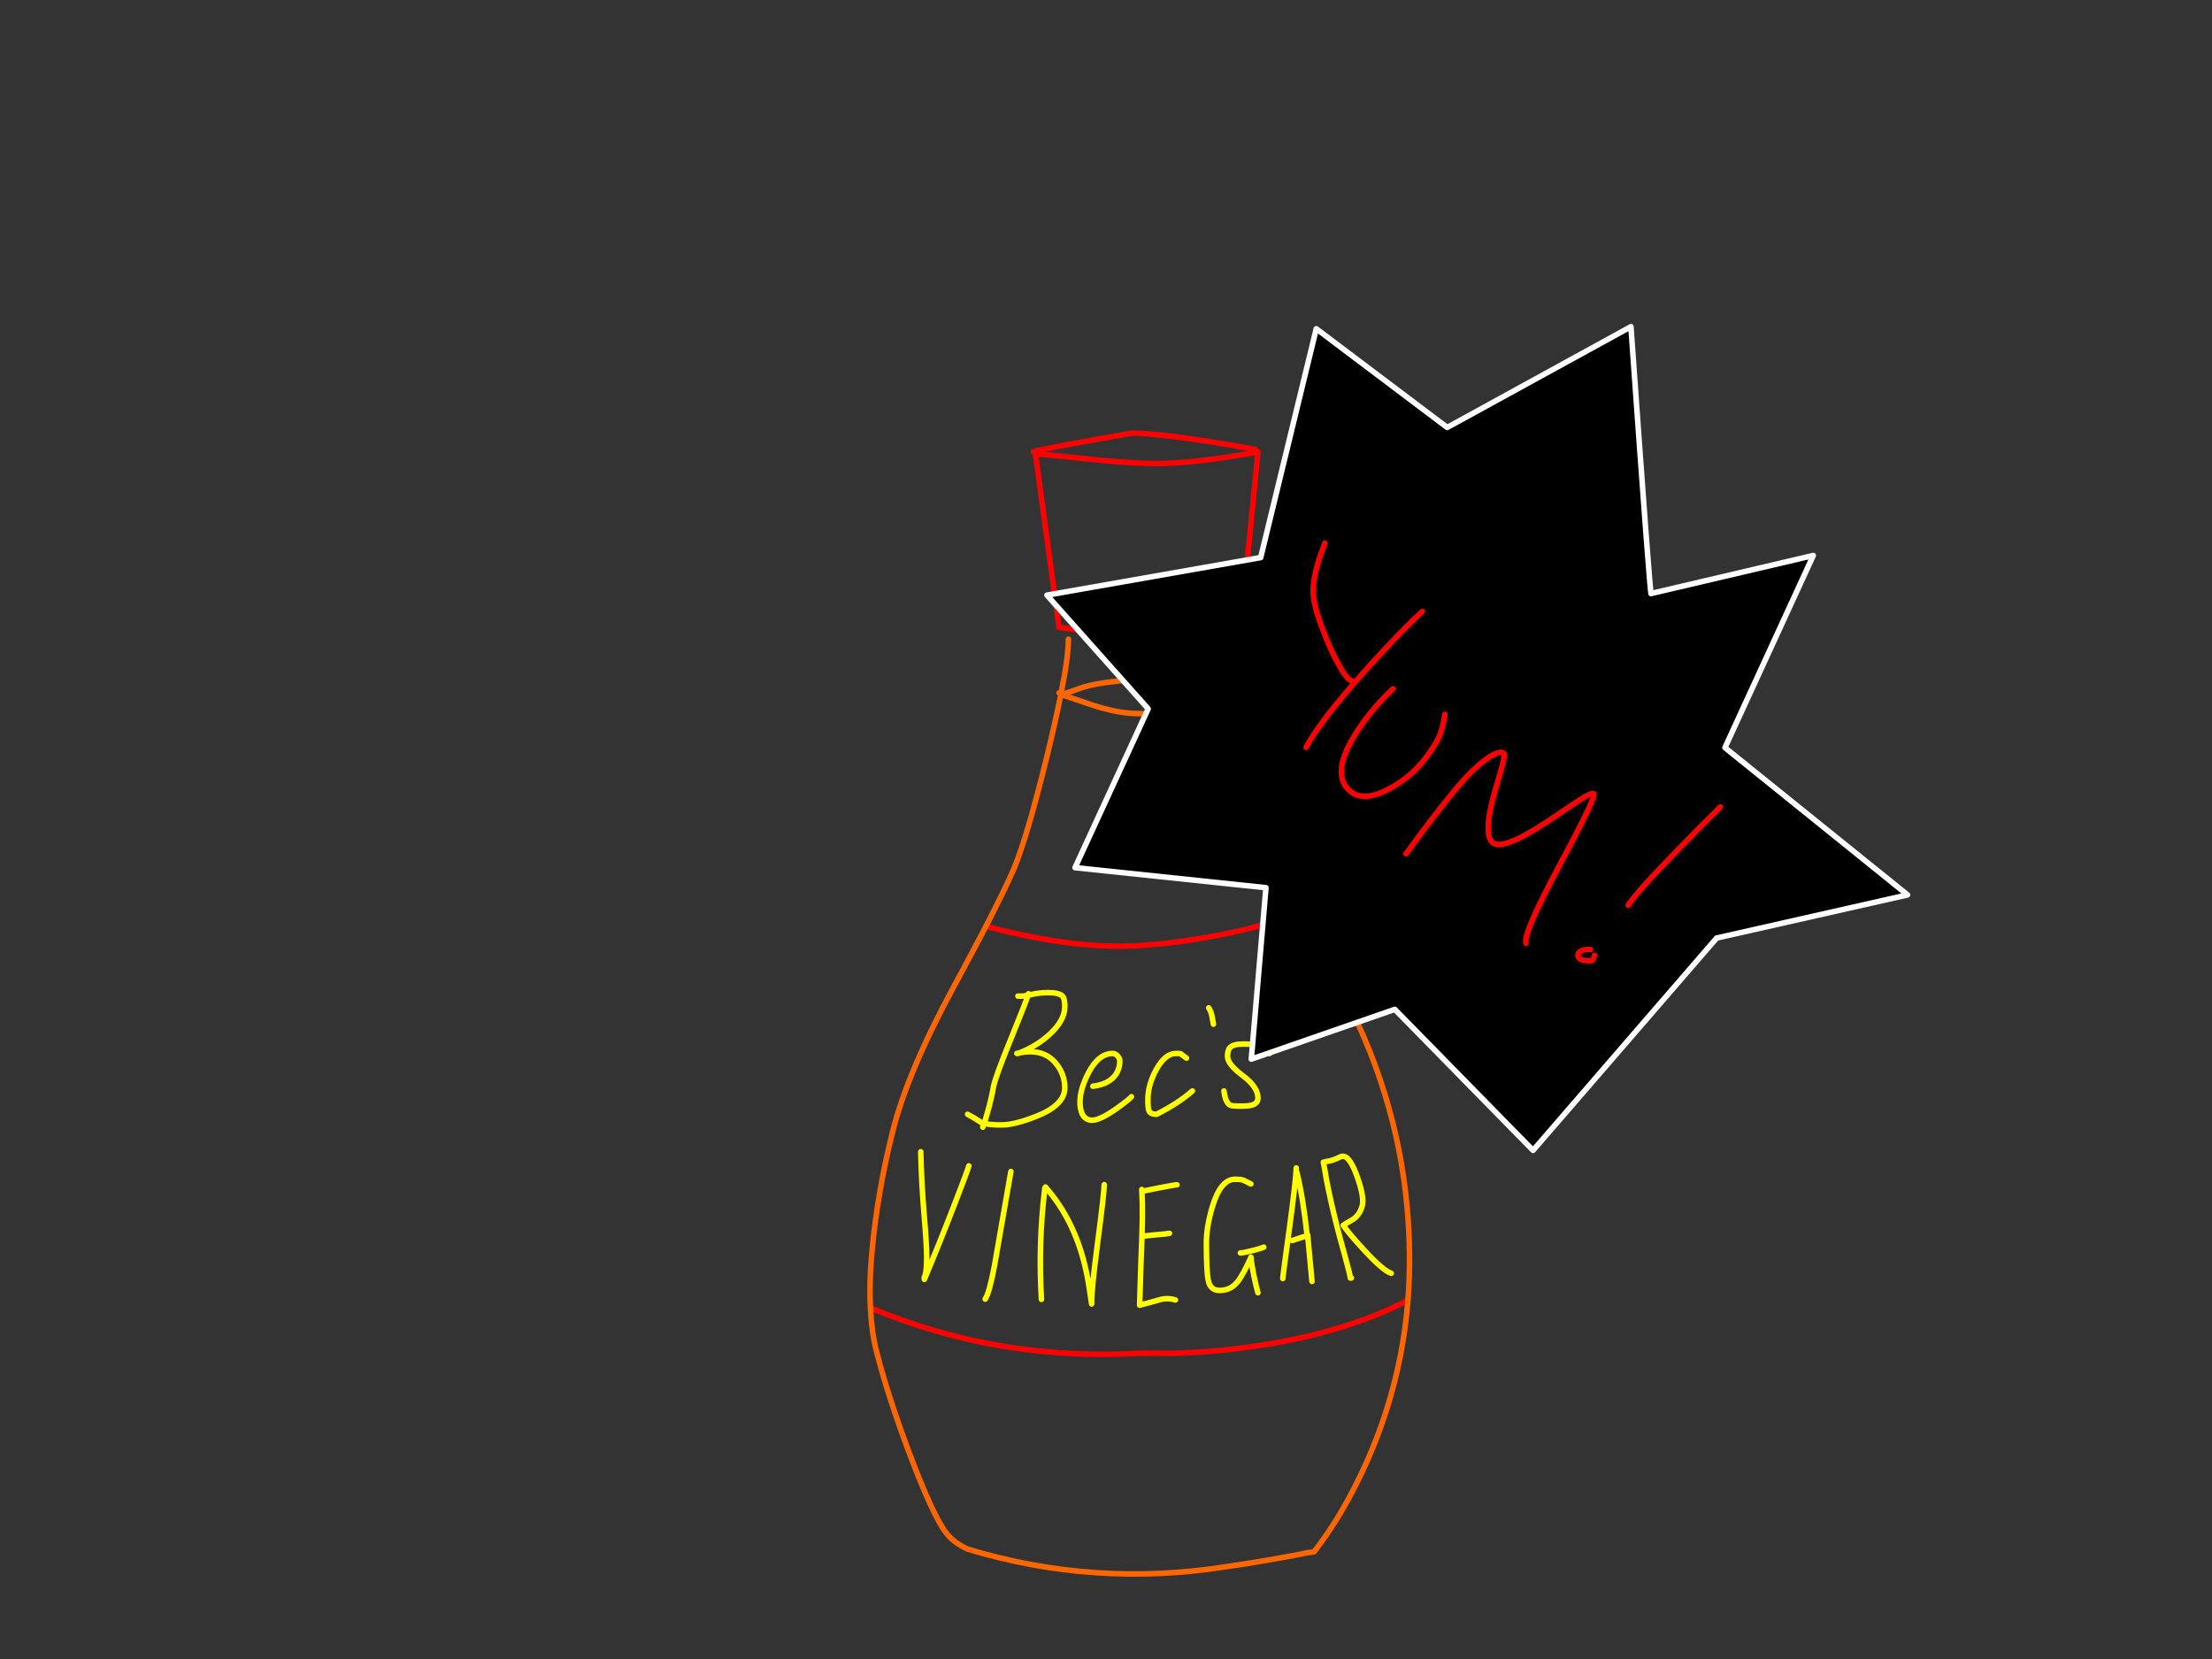 <?xml version="1.0" encoding="utf-8"?>
<svg id="EdithAnim07" image-rendering="inherit" baseProfile="basic" version="1.1" x="0px" y="0px" width="800" height="600" xmlns="http://www.w3.org/2000/svg" xmlns:xlink="http://www.w3.org/1999/xlink">
  <rect width="100%" height="100%" fill="#333333" stroke="none"/>
  <g id="Vinegarf108r1" overflow="visible">
    <g id="VinegarBottle">
      <path id="Layer2_0_1_STROKES" stroke="#F00" stroke-width="2" stroke-linejoin="round" stroke-linecap="round" fill="none" d="M373.7,163.4 Q374.75,162.85 392.1,159.7 400.8,158.15 409.25,156.65 417.7,156.65 436.75,159.6 446.3,161.1 454.1,162.55 M374.5,164.25 L383,226.9 389.15,227.75 Q397.65,228.6 409.25,228.6 420.9,228.6 436.15,226.05 443.75,224.8 449.05,223.5 L454.95,163.4 Q449.65,164.45 442.35,165.55 427.75,167.65 417.7,167.65 408.6,167.65 390.05,165.65 374.5,163.95 374.5,164.25Z M356.55,335.05 Q359.95,335.9 363.45,336.75 390.35,343.1 410.95,342.05 L418.1,341.5 Q427.1,340.65 436.45,339 455.35,335.7 470.95,330 M314.8,473 Q326.45,477.9 338.75,481.45 374.35,491.65 412.65,489.4 L423.9,489.45 Q437.95,489.1 451.9,487.15 485.55,482.5 509.2,470.25" test="VinegarBottle"/>
      <path id="Layer2_0_2_STROKES" stroke="#F60" stroke-width="2" stroke-linejoin="round" stroke-linecap="round" fill="none" d="M470.95,330 Q470.15,328.4 469.35,326.8 457.95,304 452.75,291.25 444.8,271.9 443.1,258.25 442.55,253.8 442.15,249.75 441.45,242.25 441.3,236.2 L441.4,229.45 M391.7,248.55 Q395.85,247.25 403.95,246.35 410.85,245.55 414.5,245.55 417.9,245.55 420.3,245.85 423.9,246.25 430.8,247.8 433.4,248.4 436.8,249.2 439.45,249.75 442.15,250.25 437.65,252.2 431.8,254.15 420.1,258.1 413.2,258.1 409.05,258.1 406.05,257.65 401.6,257.05 395.4,255.1 L384,251.25 391.7,248.55Z M470.95,330 Q481.25,350.7 487.7,364.05 489.25,367 490.85,369.9 491.1,370.35 491.4,370.85 509.1,409.8 509.75,452.55 509.9,461.5 509.2,470.25 505.95,510.9 484.95,546.95 480.5,554.4 475.3,561.2 474,561.4 472.75,561.6 457.95,564.55 443.25,566.65 395.7,574.1 349.95,560.25 345.1,558.05 342.35,554.6 337.55,548.55 329.05,526 321.05,504.8 316.95,488.55 315.2,481.65 314.8,473 314.3,463.4 315.45,451.6 317.45,430.8 322.8,409.4 328.1,387.95 345,356.75 351.75,344.3 356.55,335.05 363.8,320.95 366.75,314.05 371.55,302.5 378.65,273.5 381.65,261.3 383.65,251.2 383.7,251.05 383.7,250.95 L383,250.6 M383.65,251.2 L384,251.05 383.7,250.95 Q386.4,237.55 386.4,231.15" test="VinegarBottle"/>
      <path id="Layer2_0_3_STROKES" stroke="#FF0" stroke-width="2" stroke-linejoin="round" stroke-linecap="round" fill="none" d="M371.95,359.4 Q371.9,359.55 371.8,359.95 372.15,359.9 372.5,359.8 375.65,359 378.95,359 383.05,359 384.25,360.25 385.1,361.15 385.1,364.05 385.1,369 379.75,373.95 375.15,378.25 368.7,380.8 377.3,379.05 381.85,384.55 385.1,388.5 385.1,393.45 385.1,399.75 374.5,403.85 366.8,406.85 362.2,406.85 358.15,406.85 355.95,406.3 355.65,407.15 355.45,407.65 L355.55,406.2 Q355.05,406 354.7,405.85 352.35,404.25 349.95,403 M368.15,360.25 Q369.6,360.4 371.8,359.95 370.95,362.6 365.8,375.25 359.85,389.8 359.25,393.3 358.7,396.65 357.3,401.75 356.5,404.65 355.95,406.3 355.7,406.2 355.55,406.2 M395.25,392.85 Q401.25,392.1 403.65,388.45 405,386.35 405,383.75 405,382.75 404.15,381.85 403.35,381 402.45,381 397.25,381 393.55,388.2 390.6,394 390.6,398.55 390.6,401.3 391.45,403 392.6,405.15 395,405.15 397.8,405.15 403.65,401.05 408.15,397.85 409.2,396.65 M368.7,380.8 Q368.4,380.9 368.15,381 L367.75,381 Q368.2,380.9 368.7,380.8Z M365.6,423.7 Q359.8,457.1 359.65,457.85 357.8,467.65 356.3,469.85 M333,416.55 Q333.25,427.9 334.25,439.7 335.15,450.2 335.15,454.85 335.15,460.55 334.3,461.85 L334.3,462.7 Q339.25,450.95 345.05,436 350.05,423.1 350.4,421.65 M376.65,469.95 Q375.45,450.2 377.8,430.45 377.85,430.1 377.85,429.75 M378.1,429.3 Q378.35,429.6 378.6,429.9 390.65,443.9 393.9,465.55 394.35,468.55 394.8,471.6 394.65,467.25 396.85,450.4 399.35,431.4 399.35,428.45 M479.5,420.1 Q481.85,419.85 484.75,418.4 487.65,416.95 490.6,424.9 493.55,432.85 492.65,436.2 491.7,439.5 489.2,441.1 486.45,442.65 485.8,443.15 487.85,446.15 493.3,452.05 500.25,459.6 503.15,460.5 M459.2,381 Q458.75,378.5 454.55,377.8 453.25,377.6 449.45,377.6 446,377.6 444.8,378.9 443.95,379.85 443.95,382.05 443.95,384.9 449.45,389 454.95,393.1 454.95,397.1 454.95,399 452.85,399.65 451.6,400.05 448.8,400.05 445.55,400.05 444.9,399.7 443.2,398.8 442.65,394.55 M437.15,364.5 Q438,365.75 438.35,367.65 L438.85,370.4 M429.1,382.7 Q427.25,381.25 427,381.1 426.75,381 425.3,381 421.35,381 418.1,386.95 415.15,392.4 415.15,397.7 415.15,400.9 415.55,401.75 416.1,403 418.3,403 426.35,398.9 431.25,394.55 M452.4,428.2 Q450.4,427.15 449.75,426.85 448.9,426.5 446.65,426.5 441.4,426.5 438.4,436.65 436.3,443.8 436.3,449.55 436.3,460.75 437.15,463.75 438,466.7 441.15,466.7 444.9,466.7 447.35,463.85 449.25,461.65 452.4,454.85 L452.4,454.65 Q452.5,456.4 453.45,461.25 454.45,465.85 454.95,467.55 M412.95,430.2 Q412.95,430.75 413.15,435.1 413.25,440.6 413,447.1 413.5,447 417.75,446.6 422.1,446.25 422.95,446.05 M413.25,430.8 L419,429.65 Q424.85,428.5 425.65,428.5 M478.6,420.3 Q478.8,421.1 479.8,427 481.25,434.55 483.65,444 484,445.5 486.55,454.75 488.35,461.25 488.35,462.2 L488.75,462.2 M469.05,424 Q471.35,433.6 472.75,446.95 472.8,446.95 472.85,446.95 L472.9,446.55 473.1,448.55 474.5,463.45 M448.6,453.15 Q449.75,453.1 452.75,452.35 455.65,451.65 457.05,451.05 M467.35,448.65 Q471.95,447.1 472.75,446.95 472.8,447.75 473.1,448.55 M468.8,422.4 Q468.8,425.9 466.4,443.75 463.95,461.55 463.95,462.4 M413,447.1 Q412.7,454.1 412.15,472.05 415.9,471.1 420,469.9 422.65,469.35 425.1,470.15" test="VinegarBottle"/>
    </g>
    <g id="Yum-Splash">
      <path fill="#000" stroke="none" d="M623.85,270.4 L655.8,200.9 597.15,214.65 Q596.9,217 589.85,118.15 L523.4,154.6 476.05,118.9 455.95,201.65 378.65,215.25 415.25,256.35 388.8,313.8 457.85,321.05 452.55,383.05 504.45,365.05 554.45,416.05 620.85,339.25 689.9,323.65 623.85,270.4Z" test="Yum Splash"/>
      <path id="Layer1_0_1_STROKES" stroke="#FFF" stroke-width="2" stroke-linejoin="round" stroke-linecap="round" fill="none" d="M597.15,214.65 L655.8,200.9 623.85,270.4 689.9,323.65 620.85,339.25 554.45,416.05 504.45,365.05 452.55,383.05 457.85,321.05 388.8,313.8 415.25,256.35 378.65,215.25 455.95,201.65 476.05,118.9 523.4,154.6 589.85,118.15 Q596.9,217 597.15,214.65Z" test="Yum Splash"/>
      <g id="Yum">
        <path id="Layer3_0_1_STROKES" stroke="#F00" stroke-width="2" stroke-linejoin="round" stroke-linecap="round" fill="none" d="M479.15,196.4 L477.05,202.25 Q474.95,209.15 474.9,213.8 474.9,218.7 478.5,227.95 481.05,234.75 483.7,239.55 485.65,243.1 486.6,244.3 487.75,245.9 489.05,246.3 M503.8,249.1 Q494.95,257.45 489.55,266.55 482.25,278.8 486.95,284.75 491.65,290.8 501.8,285.6 509.95,281.45 515.35,274.45 519.15,269.55 520.6,266.15 521.8,263.3 522.55,258.35 M514.4,221.15 Q506.1,228.75 493.15,243.2 477.1,261.2 472.35,270.3 M508.5,308.8 L514.35,300.85 Q521.3,291.65 526.4,285.5 532.25,278.4 537.45,274.6 542.3,271.15 543.85,272.45 544.4,273 543.15,277.5 542.4,280.2 540.3,287.35 536.35,301.95 539.9,304.8 543.5,307.7 559.35,297.3 563.3,294.7 570.25,290 575.45,286.6 576.35,287 577.65,287.55 564.4,312.25 550.65,337.85 551.9,341.15 M622.15,291.85 Q614.8,299.1 607,307.15 591.3,323.3 588.85,327.4 M575.2,343.4 Q572.7,343.25 571.45,344.15 570.75,344.6 570.7,345.2 570.4,346.95 573.3,347.4 575.35,347.7 575.95,347.25 576.2,347 576.7,345.5" test="Yum"/>
      </g>
    </g>
  </g>
</svg>